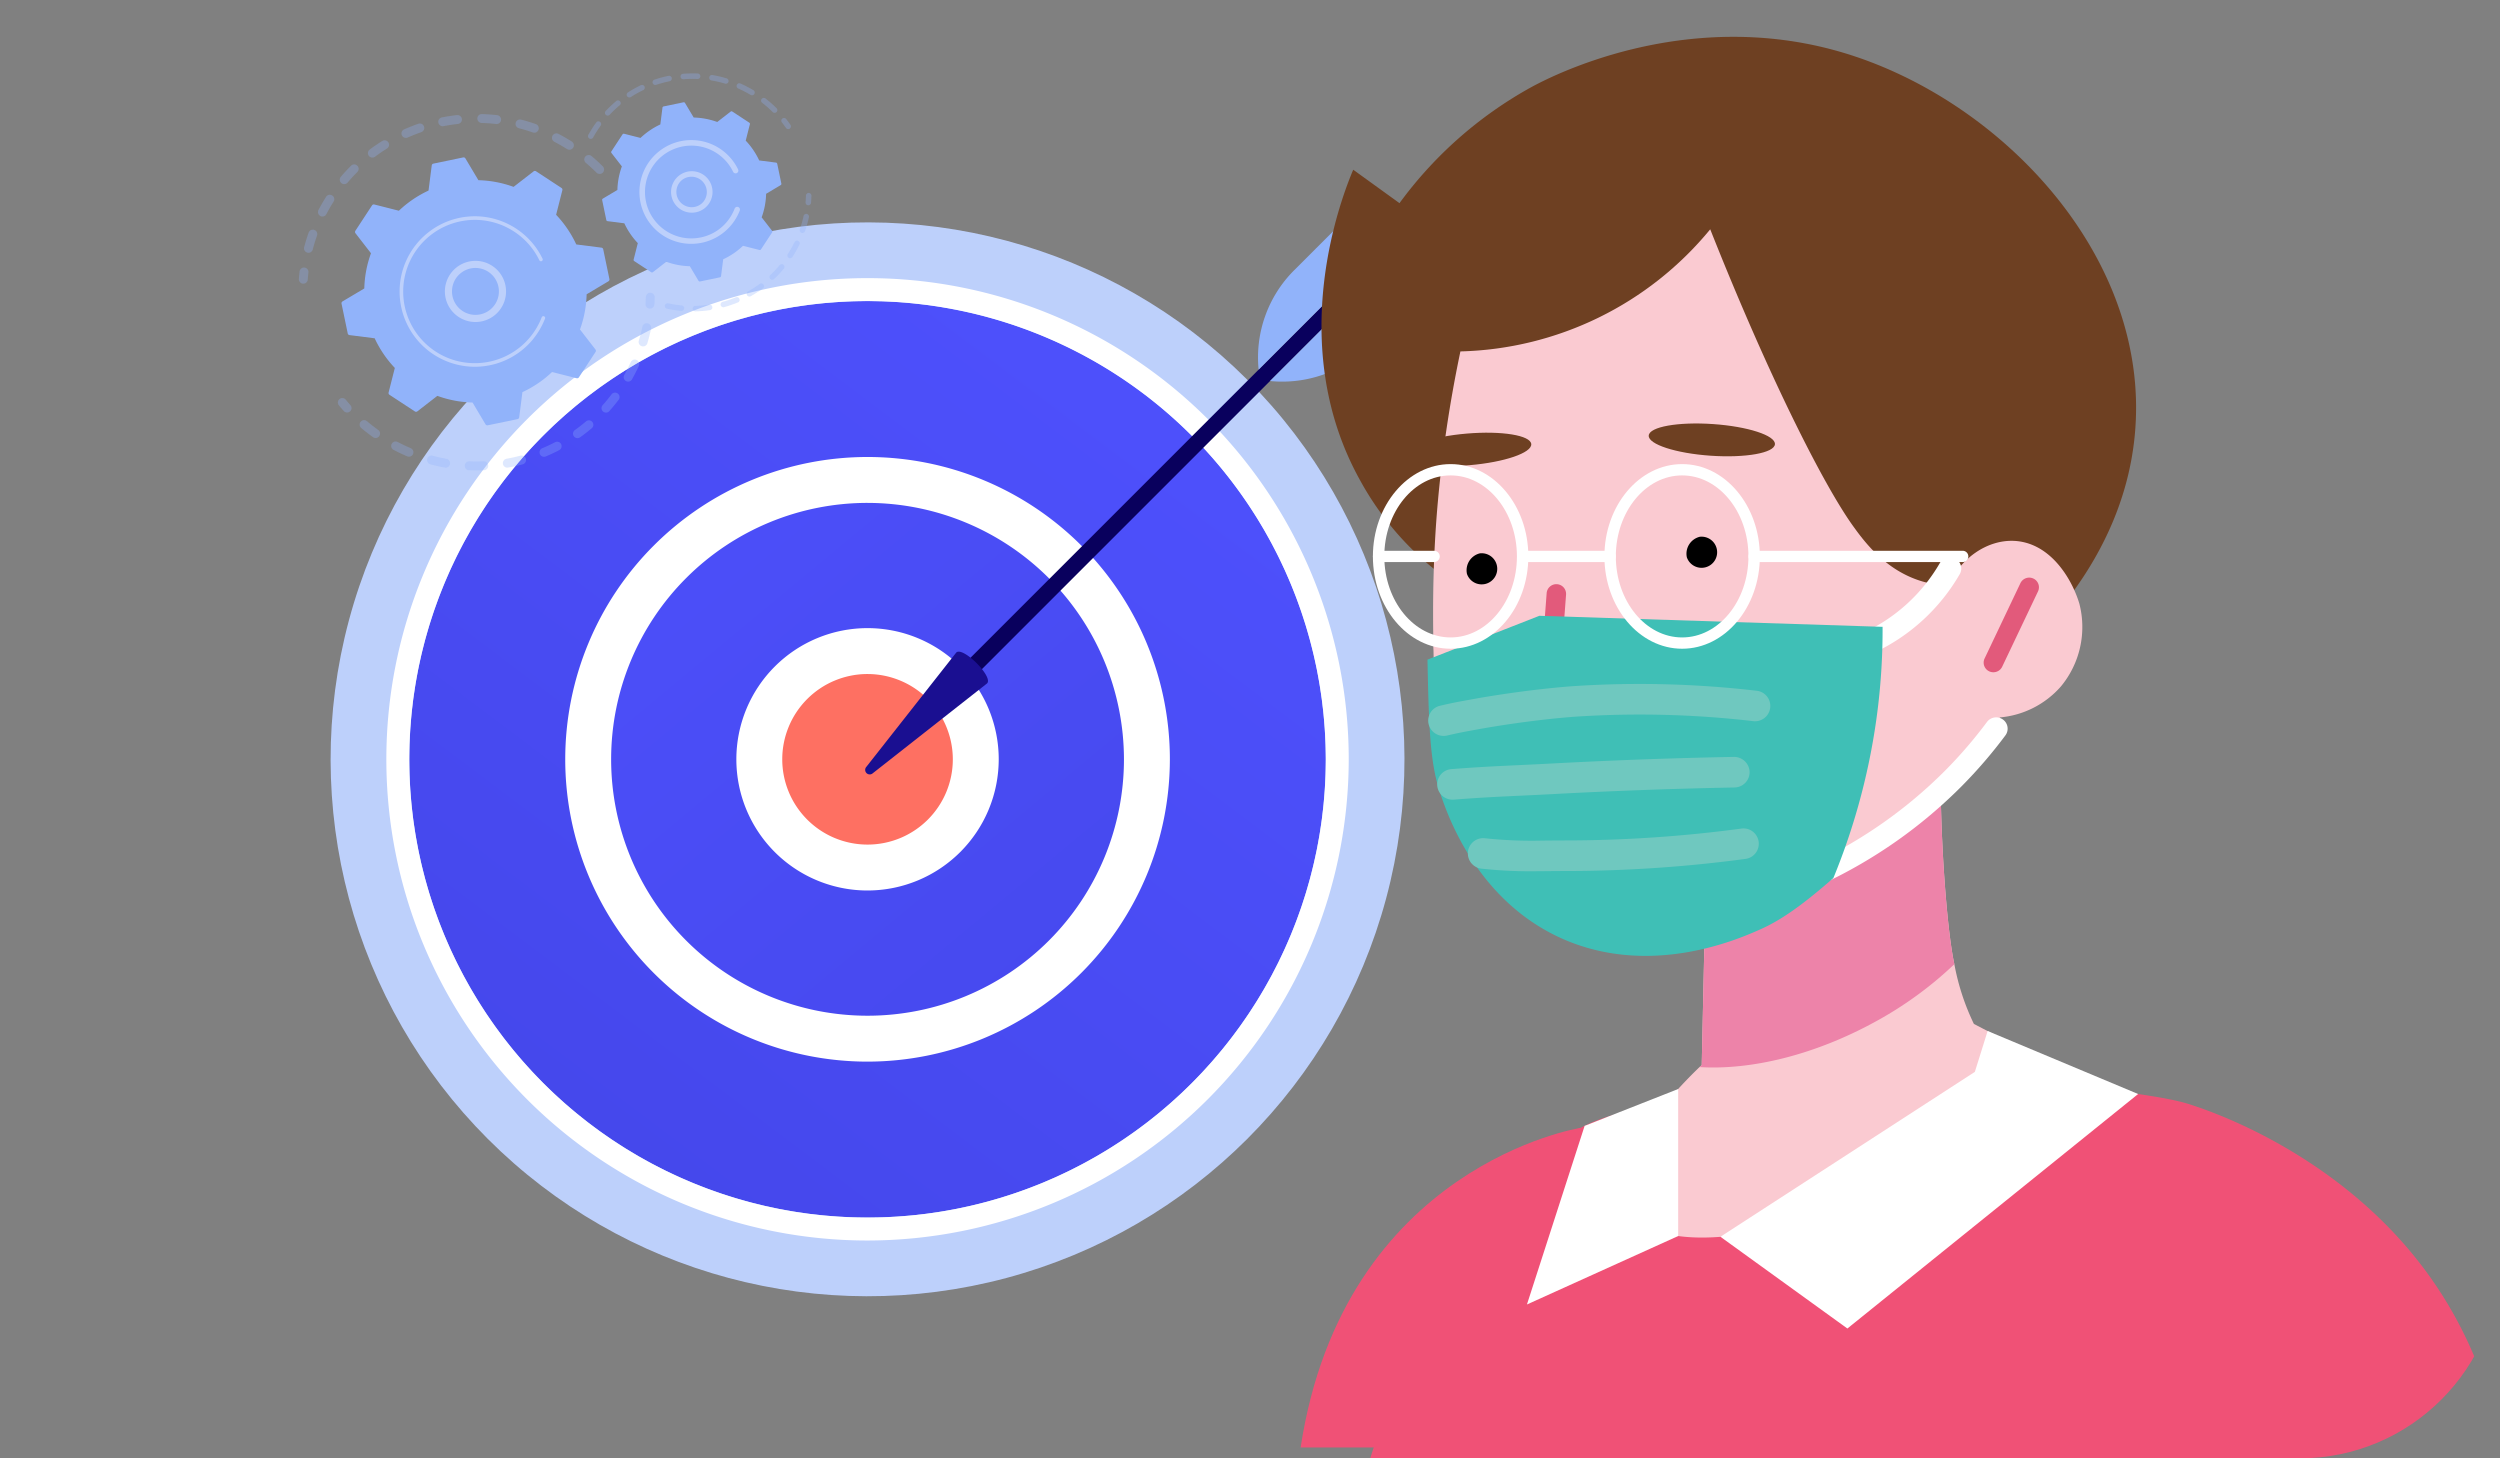 <svg xmlns="http://www.w3.org/2000/svg" xmlns:xlink="http://www.w3.org/1999/xlink" width="312" height="182" viewBox="0 0 312 182">
  <rect x="0" y="0" width="312" height="182" fill="#808080" stroke="none"/>
  <defs>
    <clipPath id="clip-path">
      <rect id="Rectángulo_5788" data-name="Rectángulo 5788" width="311.999" height="182" rx="25" transform="translate(2423.349 -8936.463)" fill="none" opacity="0.4"/>
    </clipPath>
    <linearGradient id="linear-gradient" x1="0.936" y1="-0.078" x2="-0.19" y2="1.416" gradientUnits="objectBoundingBox">
      <stop offset="0" stop-color="#4f52ff"/>
      <stop offset="1" stop-color="#4042e2"/>
    </linearGradient>
    <linearGradient id="linear-gradient-2" x1="1.214" y1="-0.449" x2="-0.632" y2="2.003" xlink:href="#linear-gradient"/>
    <linearGradient id="linear-gradient-3" x1="0.932" y1="-2.907" x2="0.667" y2="-0.816" gradientUnits="objectBoundingBox">
      <stop offset="0" stop-color="#ff928e"/>
      <stop offset="1" stop-color="#fe7062"/>
    </linearGradient>
    <linearGradient id="linear-gradient-4" x1="-203.117" y1="-3.697" x2="-211.117" y2="-2.838" gradientUnits="objectBoundingBox">
      <stop offset="0" stop-color="#09005d"/>
      <stop offset="1" stop-color="#1a0f91"/>
    </linearGradient>
    <linearGradient id="linear-gradient-5" x1="-25.178" y1="-21.471" x2="-25.499" y2="-18.024" xlink:href="#linear-gradient-4"/>
  </defs>
  <g id="Grupo_55997" data-name="Grupo 55997" transform="translate(-2423.349 8936.463)">
    <rect id="Rectángulo_5789" data-name="Rectángulo 5789" width="311.999" height="182" rx="25" transform="translate(2423.349 -8936.463)" fill="none" opacity="0.4"/>
    <g id="Enmascarar_grupo_8" data-name="Enmascarar grupo 8" clip-path="url(#clip-path)">
      <g id="Grupo_55946" data-name="Grupo 55946" transform="translate(2020.026 -11816.631)">
        <g id="Grupo_55913" data-name="Grupo 55913" transform="translate(416.829 2880.167)">
          <g id="Grupo_55911" data-name="Grupo 55911" transform="translate(0 0)">
            <circle id="Elipse_4524" data-name="Elipse 4524" cx="67.008" cy="67.008" r="67.008" transform="translate(0 94.764) rotate(-45)" fill="#bdd0fb"/>
            <g id="Grupo_55908" data-name="Grupo 55908" transform="translate(34.71 34.71)">
              <circle id="Elipse_4525" data-name="Elipse 4525" cx="57.189" cy="57.189" r="57.189" transform="translate(2.864 2.864)" fill="url(#linear-gradient)"/>
              <path id="Trazado_103975" data-name="Trazado 103975" d="M543.888,3068.135a60.053,60.053,0,1,1,60.053-60.053A60.121,60.121,0,0,1,543.888,3068.135Zm0-117.242a57.189,57.189,0,1,0,57.189,57.189A57.253,57.253,0,0,0,543.888,2950.893Z" transform="translate(-483.835 -2948.028)" fill="#fff"/>
            </g>
            <g id="Grupo_55909" data-name="Grupo 55909" transform="translate(52.821 52.821)">
              <circle id="Elipse_4526" data-name="Elipse 4526" cx="34.865" cy="34.865" r="34.865" transform="matrix(0.23, -0.973, 0.973, 0.23, 0, 67.865)" fill="url(#linear-gradient-2)"/>
              <path id="Trazado_103976" data-name="Trazado 103976" d="M565.852,3067.774a37.729,37.729,0,1,1,37.73-37.729A37.772,37.772,0,0,1,565.852,3067.774Zm0-69.73a32,32,0,1,0,32,32A32.037,32.037,0,0,0,565.852,2998.045Z" transform="translate(-523.909 -2988.103)" fill="#fff"/>
            </g>
            <g id="Grupo_55910" data-name="Grupo 55910" transform="translate(78.391 78.391)">
              <circle id="Elipse_4527" data-name="Elipse 4527" cx="13.508" cy="13.508" r="13.508" transform="translate(0.122 26.415) rotate(-76.717)" fill="url(#linear-gradient-3)"/>
              <path id="Trazado_103977" data-name="Trazado 103977" d="M586.864,3067.429a16.372,16.372,0,1,1,16.372-16.372A16.391,16.391,0,0,1,586.864,3067.429Zm0-27.016a10.643,10.643,0,1,0,10.643,10.643A10.655,10.655,0,0,0,586.864,3040.414Z" transform="translate(-570.492 -3034.685)" fill="#fff"/>
            </g>
          </g>
          <g id="Grupo_55912" data-name="Grupo 55912" transform="translate(94.486 23.782)">
            <rect id="Rectángulo_5778" data-name="Rectángulo 5778" width="2.012" height="76.192" transform="matrix(-0.707, -0.707, 0.707, -0.707, 11.763, 62.516)" fill="url(#linear-gradient-4)"/>
            <path id="Trazado_103978" data-name="Trazado 103978" d="M613.768,3040.625c.817-.816,4.665,3.032,3.848,3.848l-14.272,11.22a.567.567,0,0,1-.8-.8Z" transform="translate(-602.421 -2982.965)" fill="url(#linear-gradient-5)"/>
            <path id="Trazado_103979" data-name="Trazado 103979" d="M717.719,2943.548l7.248.72-9.95,9.95a15.381,15.381,0,0,1-12.4,4.43h0Z" transform="translate(-652.112 -2934.877)" fill="#91b3fa"/>
            <path id="Trazado_103980" data-name="Trazado 103980" d="M714.823,2933.595l-.72-7.248-9.95,9.95a15.383,15.383,0,0,0-4.43,12.4h0Z" transform="translate(-650.638 -2926.347)" fill="#91b3fa"/>
          </g>
        </g>
        <g id="Grupo_55924" data-name="Grupo 55924" transform="translate(440.621 2889.327)">
          <g id="Grupo_55918" data-name="Grupo 55918" transform="translate(0 5.074)">
            <g id="Grupo_55914" data-name="Grupo 55914" opacity="0.3">
              <path id="Trazado_103981" data-name="Trazado 103981" d="M500.826,2914.625a.557.557,0,0,1-.788,0c-.422-.422-.869-.833-1.328-1.22a.557.557,0,0,1-.074-.776l.007-.008a.557.557,0,0,1,.784-.067c.483.408.954.84,1.4,1.285a.557.557,0,0,1,.039.744C500.853,2914.6,500.84,2914.611,500.826,2914.625Zm-4.48-2.951c-.507-.32-1.033-.623-1.564-.9a.557.557,0,0,1,.513-.989c.558.289,1.111.607,1.646.945a.557.557,0,1,1-.595.941Zm-4.251-2.062c-.565-.2-1.144-.376-1.725-.526a.557.557,0,1,1,.279-1.078c.611.158,1.221.344,1.816.554a.557.557,0,0,1,.34.711.541.541,0,0,1-.093.165A.556.556,0,0,1,492.095,2909.611Zm-4.605-1.06c-.6-.068-1.2-.111-1.8-.127a.557.557,0,0,1,.031-1.113c.63.018,1.267.063,1.894.134a.557.557,0,1,1-.126,1.106Zm-4.727-.007c-.594.065-1.194.158-1.783.274a.557.557,0,1,1-.215-1.092c.62-.122,1.251-.219,1.876-.289a.557.557,0,0,1,.122,1.107Zm-4.61,1.038c-.566.2-1.13.418-1.678.662a.557.557,0,0,1-.452-1.018c.576-.256,1.17-.49,1.766-.7a.557.557,0,1,1,.364,1.052Zm-14.2,15.026a.557.557,0,0,1-.4-.679c.159-.61.346-1.22.558-1.816a.557.557,0,1,1,1.05.372c-.2.565-.379,1.146-.529,1.724a.556.556,0,0,1-.679.4Zm9.939-12.993c-.508.317-1.008.659-1.487,1.019a.557.557,0,0,1-.669-.891c.5-.378,1.031-.739,1.566-1.072a.557.557,0,0,1,.728.823A.565.565,0,0,1,473.89,2911.616Zm-8.312,8.421a.557.557,0,0,1-.237-.751c.291-.558.611-1.112.948-1.645a.557.557,0,1,1,.94.6c-.321.507-.625,1.032-.9,1.563a.569.569,0,0,1-.061.094A.557.557,0,0,1,465.578,2920.038Zm4.61-5.487c-.424.422-.835.868-1.222,1.326a.557.557,0,0,1-.857-.71l.008-.009c.408-.482.84-.951,1.287-1.4a.557.557,0,0,1,.826.745A.533.533,0,0,1,470.188,2914.551Z" transform="translate(-462.895 -2907.311)" fill="#91b3fa"/>
              <path id="Trazado_103982" data-name="Trazado 103982" d="M463.343,2944.525a.556.556,0,0,0,.122-.309c.021-.286.049-.577.081-.864a.557.557,0,1,0-1.106-.127c-.035.3-.064.607-.086.909a.557.557,0,0,0,.988.391Z" transform="translate(-462.353 -2923.558)" fill="#91b3fa"/>
            </g>
            <g id="Grupo_55915" data-name="Grupo 55915" transform="translate(4.88 22.286)" opacity="0.3">
              <path id="Trazado_103983" data-name="Trazado 103983" d="M472.94,2974.4a.557.557,0,0,0-.018-.722c-.192-.214-.382-.435-.566-.658a.557.557,0,1,0-.859.708c.193.234.394.468.6.693a.557.557,0,0,0,.786.043A.575.575,0,0,0,472.94,2974.4Z" transform="translate(-471.369 -2959.643)" fill="#91b3fa"/>
              <path id="Trazado_103984" data-name="Trazado 103984" d="M507.507,2966.532a.557.557,0,0,1-.83-.742c.391-.437.769-.9,1.128-1.371a.557.557,0,0,1,.888.672q-.234.309-.476.607C507.988,2965.982,507.749,2966.263,507.507,2966.532Zm2.091-3.767a.557.557,0,0,1-.212-.758c.289-.515.56-1.047.8-1.583a.557.557,0,1,1,1.013.462c-.257.564-.542,1.125-.846,1.666a.567.567,0,0,1-.053.079A.558.558,0,0,1,509.6,2962.765Zm-4.264,5.884c-.473.4-.969.787-1.475,1.147a.557.557,0,0,1-.646-.907c.481-.342.952-.708,1.4-1.089a.557.557,0,0,1,.793.775A.582.582,0,0,1,505.333,2968.649Zm6.243-10.23a.556.556,0,0,1-.374-.693c.169-.564.316-1.143.436-1.72a.557.557,0,1,1,1.09.228c-.127.607-.281,1.217-.46,1.812a.554.554,0,0,1-.693.374Zm-10.3,12.962c-.549.287-1.117.554-1.69.794a.556.556,0,1,1-.431-1.026c.544-.229,1.084-.482,1.606-.755a.557.557,0,0,1,.516.987Zm-4.56,1.775c-.6.161-1.213.3-1.823.407a.557.557,0,0,1-.2-1.1c.58-.1,1.163-.234,1.732-.386a.557.557,0,0,1,.576.889A.551.551,0,0,1,496.714,2973.156Zm-4.839.74c-.621.025-1.249.025-1.868,0a.557.557,0,0,1,.047-1.113c.588.025,1.185.025,1.775,0a.557.557,0,0,1,.047,1.113Zm-4.885-.334c-.611-.11-1.224-.248-1.824-.409a.557.557,0,0,1,.29-1.075c.568.153,1.151.284,1.732.389a.557.557,0,0,1-.2,1.1Zm-4.695-1.4c-.57-.242-1.138-.511-1.687-.8a.557.557,0,1,1,.519-.985c.522.275,1.061.53,1.6.76a.556.556,0,0,1,.3.73.57.57,0,0,1-.08.134A.558.558,0,0,1,482.3,2972.163Zm-4.268-2.394c-.372-.265-.739-.545-1.093-.832q-.192-.156-.38-.315a.551.551,0,0,1-.065-.784.557.557,0,0,1,.785-.065q.179.151.361.3c.337.273.686.539,1.039.792a.556.556,0,0,1,.129.776.3.3,0,0,1-.021.027A.556.556,0,0,1,478.028,2969.769Z" transform="translate(-473.656 -2951.729)" fill="#91b3fa"/>
              <path id="Trazado_103985" data-name="Trazado 103985" d="M543.256,2950.277a.553.553,0,0,0,.123-.312c.021-.3.036-.607.044-.912a.557.557,0,0,0-1.113-.031c-.008.289-.022.581-.042.866a.557.557,0,0,0,.988.389Z" transform="translate(-503.889 -2948.481)" fill="#91b3fa"/>
            </g>
            <g id="Grupo_55917" data-name="Grupo 55917" transform="translate(5.317 5.412)">
              <path id="Trazado_103986" data-name="Trazado 103986" d="M504.842,2928.775a.26.26,0,0,0-.222-.205l-3.142-.4a13.793,13.793,0,0,0-2.514-3.7l.778-3.068a.261.261,0,0,0-.11-.282l-3.177-2.083a.261.261,0,0,0-.3.012l-2.5,1.937a13.806,13.806,0,0,0-4.392-.833l-1.621-2.721a.26.26,0,0,0-.277-.121l-3.719.773a.259.259,0,0,0-.205.221l-.4,3.142a13.786,13.786,0,0,0-3.7,2.515l-3.068-.778a.259.259,0,0,0-.281.109l-2.083,3.177a.261.261,0,0,0,.012.3l1.937,2.5a13.805,13.805,0,0,0-.833,4.392l-2.721,1.62a.26.26,0,0,0-.121.277l.774,3.719a.26.26,0,0,0,.221.205l3.142.4a13.789,13.789,0,0,0,2.514,3.7l-.778,3.068a.259.259,0,0,0,.109.281l3.177,2.083a.259.259,0,0,0,.3-.012l2.5-1.936a13.8,13.8,0,0,0,4.392.832l1.62,2.721a.26.26,0,0,0,.277.122l3.72-.773a.261.261,0,0,0,.205-.222l.4-3.142a13.813,13.813,0,0,0,3.7-2.514l3.068.778a.26.26,0,0,0,.281-.11l2.083-3.177a.26.26,0,0,0-.012-.3l-1.936-2.5a13.785,13.785,0,0,0,.832-4.392l2.721-1.621a.26.26,0,0,0,.122-.277Z" transform="translate(-472.175 -2917.309)" fill="#91b3fa"/>
              <g id="Grupo_55916" data-name="Grupo 55916" transform="translate(12.904 12.906)">
                <path id="Trazado_103987" data-name="Trazado 103987" d="M502.416,2947.78a3.816,3.816,0,1,1,.384-.409A3.823,3.823,0,0,1,502.416,2947.78Zm-5.509-2.935a2.927,2.927,0,1,0,.944-2.032,2.989,2.989,0,0,0-.3.317A2.9,2.9,0,0,0,496.908,2944.844Z" transform="translate(-496.014 -2941.151)" fill="#bdd0fb"/>
              </g>
              <path id="Trazado_103988" data-name="Trazado 103988" d="M502.245,2946.195a9.488,9.488,0,0,0,.569-.78h0c.056-.085.11-.171.164-.259a9.464,9.464,0,0,0,.679-1.342l.008-.019.022-.054c.014-.035.028-.07.041-.1a.223.223,0,0,0-.416-.16,8.952,8.952,0,0,1-8.479,5.731,8.883,8.883,0,0,1-4.775-1.461,9.033,9.033,0,0,1-.744-.543,8.945,8.945,0,1,1,13.7-10.838.22.22,0,0,0,.06.076.223.223,0,0,0,.341-.27,9.391,9.391,0,1,0-14.38,11.378,9.614,9.614,0,0,0,.78.569,9.392,9.392,0,0,0,12.432-1.924Z" transform="translate(-478.318 -2923.534)" fill="#bdd0fb"/>
            </g>
          </g>
          <g id="Grupo_55923" data-name="Grupo 55923" transform="translate(36.081 0)">
            <g id="Grupo_55919" data-name="Grupo 55919" opacity="0.3">
              <path id="Trazado_103989" data-name="Trazado 103989" d="M574.712,2909.487a.344.344,0,0,0,.016-.412c-.166-.24-.341-.479-.521-.708a.344.344,0,1,0-.541.424c.172.219.338.446.5.675a.344.344,0,0,0,.55.021Z" transform="translate(-549.458 -2902.66)" fill="#91b3fa"/>
              <path id="Trazado_103990" data-name="Trazado 103990" d="M552.542,2902.759a.344.344,0,0,1-.487,0,14.334,14.334,0,0,0-1.073-.964c-.078-.064-.158-.126-.238-.189a.344.344,0,0,1-.061-.482.356.356,0,0,1,.483-.06q.126.1.25.2a14.978,14.978,0,0,1,1.125,1.011.344.344,0,0,1,.025.46Zm-3.24-2.137a14.294,14.294,0,0,0-1.551-.8.344.344,0,0,1,.278-.629,14.985,14.985,0,0,1,1.626.84.345.345,0,0,1,.119.472.442.442,0,0,1-.029.041A.344.344,0,0,1,549.3,2900.622Zm-3.19-1.405a14.157,14.157,0,0,0-1.7-.4.344.344,0,0,1,.114-.678,14.855,14.855,0,0,1,1.784.416.344.344,0,0,1,.231.427.358.358,0,0,1-.062.118A.345.345,0,0,1,546.112,2899.217Zm-3.438-.579a14.306,14.306,0,0,0-1.746.032.344.344,0,0,1-.055-.686,15.01,15.01,0,0,1,1.831-.034.344.344,0,0,1-.03.688Zm-3.475.278a14.386,14.386,0,0,0-1.686.455.344.344,0,0,1-.219-.652,14.987,14.987,0,0,1,1.766-.478.344.344,0,1,1,.139.674Zm-3.3,1.113a14.1,14.1,0,0,0-1.522.852.344.344,0,1,1-.372-.578,14.725,14.725,0,0,1,1.6-.894.344.344,0,0,1,.416.527A.34.34,0,0,1,535.9,2900.029Zm-2.928,1.886a14.041,14.041,0,0,0-1.267,1.2.344.344,0,0,1-.5-.47,14.844,14.844,0,0,1,1.329-1.259.344.344,0,0,1,.488.48A.39.39,0,0,1,532.969,2901.916Zm-3.783,4.156a.344.344,0,0,1-.134-.467,14.944,14.944,0,0,1,.844-1.348q.069-.1.14-.2a.344.344,0,0,1,.556.405c-.045.061-.089.122-.133.186a14.178,14.178,0,0,0-.805,1.287.418.418,0,0,1-.034.05A.345.345,0,0,1,529.186,2906.072Z" transform="translate(-529.008 -2897.937)" fill="#91b3fa"/>
            </g>
            <g id="Grupo_55920" data-name="Grupo 55920" transform="translate(9.586 14.918)" opacity="0.3">
              <path id="Trazado_103991" data-name="Trazado 103991" d="M561.58,2937.161a15.027,15.027,0,0,1-1.234,1.312.344.344,0,0,1-.471-.5,14.306,14.306,0,0,0,1.176-1.251.344.344,0,0,1,.532.436Zm.592-1.349a.344.344,0,0,1-.1-.475,14.308,14.308,0,0,0,.846-1.5.344.344,0,0,1,.618.3,15.027,15.027,0,0,1-.886,1.567l-.022.03A.343.343,0,0,1,562.171,2935.811Zm-3.209,3.813a14.892,14.892,0,0,1-1.514.975.344.344,0,0,1-.337-.6,14.2,14.2,0,0,0,1.445-.93.344.344,0,0,1,.47.494A.359.359,0,0,1,558.962,2939.625Zm4.823-6.935a.344.344,0,0,1-.213-.437,14.091,14.091,0,0,0,.459-1.655.344.344,0,1,1,.673.143,14.84,14.84,0,0,1-.481,1.736.335.335,0,0,1-.058.1A.344.344,0,0,1,563.785,2932.69Zm-7.958,8.692a14.982,14.982,0,0,1-1.7.582.344.344,0,1,1-.182-.663,14.215,14.215,0,0,0,1.625-.555.344.344,0,1,1,.261.636Zm-3.465.955a15.093,15.093,0,0,1-1.794.157.344.344,0,1,1-.018-.687,14.437,14.437,0,0,0,1.711-.151.344.344,0,0,1,.1.681Zm-3.594.1a14.927,14.927,0,0,1-1.78-.277.344.344,0,0,1,.147-.673,14.032,14.032,0,0,0,1.7.265.344.344,0,0,1-.064.685Z" transform="translate(-546.717 -2927.712)" fill="#91b3fa"/>
              <path id="Trazado_103992" data-name="Trazado 103992" d="M579.783,2926.915a.345.345,0,0,0,.075-.187c.026-.293.042-.588.05-.878a.344.344,0,0,0-.688-.019c-.008.275-.023.558-.048.837a.344.344,0,0,0,.61.246Z" transform="translate(-561.604 -2925.497)" fill="#91b3fa"/>
            </g>
            <g id="Grupo_55922" data-name="Grupo 55922" transform="translate(1.757 3.598)">
              <path id="Trazado_103993" data-name="Trazado 103993" d="M554.114,2912.258a.174.174,0,0,0-.148-.138l-2.1-.269a9.227,9.227,0,0,0-1.682-2.473l.52-2.053a.173.173,0,0,0-.073-.188l-2.126-1.394a.173.173,0,0,0-.2.008l-1.675,1.3a9.217,9.217,0,0,0-2.939-.556l-1.084-1.821a.175.175,0,0,0-.185-.082l-2.489.518a.175.175,0,0,0-.138.148l-.268,2.1a9.215,9.215,0,0,0-2.473,1.682l-2.053-.521a.175.175,0,0,0-.188.073l-1.394,2.126a.174.174,0,0,0,.008.2l1.3,1.675a9.235,9.235,0,0,0-.557,2.939l-1.821,1.084a.174.174,0,0,0-.081.185l.518,2.489a.174.174,0,0,0,.148.137l2.1.268a9.236,9.236,0,0,0,1.682,2.473l-.52,2.053a.173.173,0,0,0,.073.188l2.126,1.394a.174.174,0,0,0,.2-.008l1.675-1.3a9.245,9.245,0,0,0,2.939.557l1.084,1.821a.175.175,0,0,0,.185.081l2.489-.518a.176.176,0,0,0,.138-.149l.268-2.1a9.224,9.224,0,0,0,2.473-1.683l2.053.521a.174.174,0,0,0,.188-.074l1.394-2.125a.175.175,0,0,0-.008-.2l-1.3-1.675a9.231,9.231,0,0,0,.557-2.939l1.821-1.085a.173.173,0,0,0,.081-.185Z" transform="translate(-532.254 -2904.584)" fill="#91b3fa"/>
              <g id="Grupo_55921" data-name="Grupo 55921" transform="translate(8.59 8.591)">
                <path id="Trazado_103994" data-name="Trazado 103994" d="M552.484,2924.97a2.588,2.588,0,1,1,.264-.281A2.726,2.726,0,0,1,552.484,2924.97Zm-3.169-.621a1.914,1.914,0,0,0,2.7.115h0a1.914,1.914,0,0,0-2.59-2.818,1.973,1.973,0,0,0-.192.205A1.916,1.916,0,0,0,549.315,2924.349Z" transform="translate(-548.124 -2920.455)" fill="#bdd0fb"/>
              </g>
              <path id="Trazado_103995" data-name="Trazado 103995" d="M552.366,2923.862a6.4,6.4,0,0,0,.389-.532,6.488,6.488,0,0,0,.608-1.171l.022-.055a.343.343,0,0,0-.1-.391.366.366,0,0,0-.093-.054.344.344,0,0,0-.444.2,5.839,5.839,0,0,1-.564,1.1h0l-.037.057a5.731,5.731,0,0,1-2.108,1.9,5.81,5.81,0,0,1-1.466.531l-.012,0-.039.008a5.751,5.751,0,0,1-4.354-.827,5.675,5.675,0,0,1-.481-.351,5.791,5.791,0,0,1,6.831-9.333c.165.108.323.224.475.347a5.772,5.772,0,0,1,1.561,1.969.344.344,0,1,0,.619-.3,6.479,6.479,0,1,0-9.921,7.85q.257.208.538.393A6.487,6.487,0,0,0,552.366,2923.862Z" transform="translate(-536.2 -2908.582)" fill="#bdd0fb"/>
            </g>
          </g>
        </g>
        <g id="Grupo_55945" data-name="Grupo 55945" transform="translate(565.641 2884.764)">
          <g id="Grupo_55925" data-name="Grupo 55925" transform="translate(0 129.613)">
            <path id="Trazado_103996" data-name="Trazado 103996" d="M647.6,3176.3H789.809c-1.384-8.216-4.247-17.413-10.948-25.956-11.074-14.129-26.961-19.077-28.188-19.5-2.281-.793-5.49-1.245-11.923-2.147-26.489-3.75-46.356.063-53.7,1.712-2.438.529-5.71,1.338-7.377,1.852a20.144,20.144,0,0,0-3.413,1.4h-.031c-11.672,5.851-19.945,21.909-25.766,39.882C648.162,3174.452,647.879,3175.386,647.6,3176.3Z" transform="translate(-639.343 -3127.107)" fill="#f05176"/>
            <path id="Trazado_103997" data-name="Trazado 103997" d="M667.267,3139.216s-29.541,4.635-34.917,39.881h22.835Z" transform="translate(-632.35 -3132.661)" fill="#f05176"/>
          </g>
          <path id="Trazado_103998" data-name="Trazado 103998" d="M722.11,2966.272c3.8-3.141,14.929-13.173,16.523-28.633,2.3-22.313-16.67-42.268-36.681-48.092-19.634-5.714-36.541,3.257-38.686,4.437a50.717,50.717,0,0,0-16.37,14.434l-5.776-4.173c-1.3,3.095-8.718,21.608.889,38.816a37.2,37.2,0,0,0,11.121,12.472c9.9,6.943,19.114,5.259,39.151,6.776A269.468,269.468,0,0,1,722.11,2966.272Z" transform="translate(-634.557 -2887.66)" fill="#6e4022"/>
          <g id="Grupo_55931" data-name="Grupo 55931" transform="translate(13.051 24.026)">
            <g id="Grupo_55926" data-name="Grupo 55926" transform="translate(26.802 65.008)">
              <path id="Trazado_103999" data-name="Trazado 103999" d="M765.535,3094.314c-7.507,4.3-37.267,20.916-52.773,18.383-1.521-.249-4.978-.839-6.268-3.271-2.969-5.6,7.658-16.068,9.413-17.748l.268-.23.611-27.8,29.234-11.5c-.219,9.253.688,22.2,1.688,26.7a29.4,29.4,0,0,0,2.437,7.45Z" transform="translate(-705.974 -3052.141)" fill="#facad1"/>
              <path id="Trazado_104000" data-name="Trazado 104000" d="M756.127,3078.837a46.653,46.653,0,0,1-9.9,7.2c-7.588,4.154-15.476,6.042-21.9,5.646l.268-.23.611-27.8,29.234-11.5C754.22,3061.394,755.126,3074.344,756.127,3078.837Z" transform="translate(-714.391 -3052.141)" fill="#ed83a9"/>
            </g>
            <path id="Trazado_104001" data-name="Trazado 104001" d="M662.919,2983.988c0,.31.029.621.029.9.171,8.408.313,12.725,1.512,16.422.827,2.51,4.393,13.487,15.231,18.368,11.038,4.938,21.991.113,24.729-1.1,2.766-1.213,5.5-3.216,9.184-6.434,2.31-2.031,5.048-4.6,8.414-7.731,5.02-4.684,8.985-8.69,11.638-11.456a11.455,11.455,0,0,0,7.586-3.865,11.629,11.629,0,0,0,2.311-10.3c-.856-2.935-3.566-7.76-8.329-7.873-3.308-.056-6.474,2.2-8.071,5.586a13.062,13.062,0,0,1-3.167-.508c-4.576-1.332-7.23-4.912-8.669-6.907-3.615-5.015-10.469-18.461-17.84-37.05a41.682,41.682,0,0,1-31.177,15.241,161.909,161.909,0,0,0-2.9,19.743C662.721,2975.27,662.919,2981.778,662.919,2983.988Z" transform="translate(-659.41 -2932.046)" fill="#facad1"/>
            <g id="Grupo_55927" data-name="Grupo 55927" transform="translate(35.13 38.358)">
              <path id="Trazado_104002" data-name="Trazado 104002" d="M721.378,3005.481a1.943,1.943,0,1,0,1.613-2.563A2.177,2.177,0,0,0,721.378,3005.481Z" transform="translate(-721.359 -3002.908)"/>
            </g>
            <g id="Grupo_55928" data-name="Grupo 55928" transform="translate(7.688 40.422)">
              <path id="Trazado_104003" data-name="Trazado 104003" d="M670.681,3009.3a1.943,1.943,0,1,0,1.613-2.564A2.176,2.176,0,0,0,670.681,3009.3Z" transform="translate(-670.662 -3006.722)"/>
            </g>
            <g id="Grupo_55929" data-name="Grupo 55929" transform="translate(16.75 44.294)">
              <path id="Trazado_104004" data-name="Trazado 104004" d="M693.692,3031.487a1.2,1.2,0,0,0,.165-2.391l-2.568-.35a1.682,1.682,0,0,1-1.461-1.664l.9-11.916a1.214,1.214,0,0,0-2.422-.178l-.9,12a4.114,4.114,0,0,0,3.555,4.139l2.566.348A1.188,1.188,0,0,0,693.692,3031.487Z" transform="translate(-687.403 -3013.874)" fill="#e25a7b"/>
            </g>
            <path id="Trazado_104005" data-name="Trazado 104005" d="M728.354,2979.392c-.077,1.091-3.665,1.733-8.014,1.435s-7.813-1.426-7.736-2.517,3.664-1.733,8.013-1.434S728.431,2978.3,728.354,2979.392Z" transform="translate(-682.212 -2952.575)" fill="#6e4022"/>
            <path id="Trazado_104006" data-name="Trazado 104006" d="M672.193,2980.346c.094,1.09-3.351,2.27-7.7,2.637s-7.942-.22-8.036-1.309,3.352-2.271,7.7-2.637S672.1,2979.256,672.193,2980.346Z" transform="translate(-656.46 -2953.55)" fill="#6e4022"/>
            <g id="Grupo_55930" data-name="Grupo 55930" transform="translate(72.189 43.466)">
              <path id="Trazado_104007" data-name="Trazado 104007" d="M791.035,3024.155a1.215,1.215,0,0,0,1.1-.69l4.473-9.406a1.2,1.2,0,0,0-.581-1.6,1.22,1.22,0,0,0-1.616.576l-4.473,9.406a1.2,1.2,0,0,0,.581,1.6A1.226,1.226,0,0,0,791.035,3024.155Z" transform="translate(-789.821 -3012.345)" fill="#e25a7b"/>
            </g>
          </g>
          <g id="Grupo_55934" data-name="Grupo 55934" transform="translate(15.83 64.944)">
            <g id="Grupo_55932" data-name="Grupo 55932" transform="translate(47.267 19.989)">
              <path id="Trazado_104008" data-name="Trazado 104008" d="M750.342,3065.492a1.428,1.428,0,0,1-1.289-.806,1.4,1.4,0,0,1,.674-1.879,58.078,58.078,0,0,0,16.539-11.616,56.46,56.46,0,0,0,5.206-6.051,1.438,1.438,0,0,1,2-.3,1.4,1.4,0,0,1,.3,1.974,59.5,59.5,0,0,1-5.468,6.352,60.842,60.842,0,0,1-17.349,12.188A1.421,1.421,0,0,1,750.342,3065.492Z" transform="translate(-748.914 -3044.565)" fill="#fff"/>
            </g>
            <g id="Grupo_55933" data-name="Grupo 55933" transform="translate(53.726)">
              <path id="Trazado_104009" data-name="Trazado 104009" d="M762.275,3019.689a1.429,1.429,0,0,1-1.289-.805,1.4,1.4,0,0,1,.674-1.88,21.362,21.362,0,0,0,9.415-8.654,1.43,1.43,0,0,1,1.944-.526,1.4,1.4,0,0,1,.532,1.924,24.189,24.189,0,0,1-10.665,9.8A1.419,1.419,0,0,1,762.275,3019.689Z" transform="translate(-760.847 -3007.637)" fill="#fff"/>
            </g>
            <path id="Trazado_104010" data-name="Trazado 104010" d="M661.594,3026.619c.172,8.409.313,12.726,1.512,16.422.827,2.511,4.393,13.487,15.231,18.368,11.038,4.938,21.991.113,24.729-1.1,2.767-1.213,5.5-3.216,9.184-6.434a81.933,81.933,0,0,0,5.537-21.1,80.939,80.939,0,0,0,.605-10.252l-42.832-1.377Z" transform="translate(-661.594 -3013.835)" fill="#3fbfb6"/>
          </g>
          <g id="Grupo_55938" data-name="Grupo 55938" transform="translate(15.921 80.747)">
            <g id="Grupo_55935" data-name="Grupo 55935" transform="translate(4.985 18.045)">
              <path id="Trazado_104011" data-name="Trazado 104011" d="M678.544,3075.514a56.216,56.216,0,0,1-5.819-.318,1.909,1.909,0,1,1,.353-3.8,55.07,55.07,0,0,0,7.183.288c.839-.007,1.84-.018,3.134-.02a165.231,165.231,0,0,0,21.661-1.477,1.91,1.91,0,1,1,.522,3.784,169.179,169.179,0,0,1-22.176,1.511c-1.28,0-2.273.012-3.1.021C679.636,3075.507,679.071,3075.514,678.544,3075.514Z" transform="translate(-670.972 -3070.167)" fill="#6fc8bf"/>
            </g>
            <g id="Grupo_55936" data-name="Grupo 55936" transform="translate(1.115 9.117)">
              <path id="Trazado_104012" data-name="Trazado 104012" d="M665.751,3059.013a1.909,1.909,0,0,1-.149-3.813c3.409-.264,5.55-.363,8.261-.491,1.28-.059,2.671-.125,4.366-.215,7.471-.4,15.082-.677,22.625-.819a1.949,1.949,0,0,1,1.967,1.872,1.918,1.918,0,0,1-1.893,1.945c-7.5.142-15.064.417-22.49.816-1.705.092-3.1.156-4.392.216-2.679.126-4.794.225-8.143.485C665.852,3059.011,665.8,3059.013,665.751,3059.013Z" transform="translate(-663.822 -3053.674)" fill="#6fc8bf"/>
            </g>
            <g id="Grupo_55937" data-name="Grupo 55937">
              <path id="Trazado_104013" data-name="Trazado 104013" d="M663.691,3043.331a1.927,1.927,0,0,1-1.877-1.474,1.907,1.907,0,0,1,1.438-2.294c1.577-.366,2.172-.478,4.439-.884,1.008-.183,6.321-1.11,11.968-1.545a126.026,126.026,0,0,1,23.109.563,1.909,1.909,0,1,1-.439,3.793,122.072,122.072,0,0,0-22.369-.548c-5.46.42-10.6,1.317-11.578,1.493-2.331.42-2.811.512-4.249.845A1.91,1.91,0,0,1,663.691,3043.331Z" transform="translate(-661.762 -3036.832)" fill="#6fc8bf"/>
            </g>
          </g>
          <g id="Grupo_55944" data-name="Grupo 55944" transform="translate(9.017 53.324)">
            <g id="Grupo_55939" data-name="Grupo 55939" transform="translate(46.87 10.817)">
              <path id="Trazado_104014" data-name="Trazado 104014" d="M762.333,3007.563H736.308a.705.705,0,1,1,0-1.41h26.025a.705.705,0,1,1,0,1.41Z" transform="translate(-735.595 -3006.153)" fill="#fff"/>
            </g>
            <g id="Grupo_55940" data-name="Grupo 55940" transform="translate(17.977 10.817)">
              <path id="Trazado_104015" data-name="Trazado 104015" d="M693.849,3007.563H682.932a.705.705,0,1,1,0-1.41h10.917a.705.705,0,1,1,0,1.41Z" transform="translate(-682.219 -3006.153)" fill="#fff"/>
            </g>
            <g id="Grupo_55941" data-name="Grupo 55941" transform="translate(0 10.817)">
              <path id="Trazado_104016" data-name="Trazado 104016" d="M656.648,3007.563h-6.928a.705.705,0,1,1,0-1.41h6.928a.705.705,0,1,1,0,1.41Z" transform="translate(-649.008 -3006.153)" fill="#fff"/>
            </g>
            <g id="Grupo_55942" data-name="Grupo 55942">
              <path id="Trazado_104017" data-name="Trazado 104017" d="M658.71,3009.212c-5.35,0-9.7-5.168-9.7-11.52s4.352-11.522,9.7-11.522,9.7,5.168,9.7,11.522S664.059,3009.212,658.71,3009.212Zm0-21.631c-4.564,0-8.276,4.536-8.276,10.111s3.713,10.11,8.276,10.11,8.275-4.536,8.275-10.11S663.272,2987.581,658.71,2987.581Z" transform="translate(-649.008 -2986.17)" fill="#fff"/>
            </g>
            <g id="Grupo_55943" data-name="Grupo 55943" transform="translate(28.894)">
              <path id="Trazado_104018" data-name="Trazado 104018" d="M712.088,3009.212c-5.349,0-9.7-5.168-9.7-11.52s4.352-11.522,9.7-11.522,9.7,5.168,9.7,11.522S717.436,3009.212,712.088,3009.212Zm0-21.631c-4.562,0-8.275,4.536-8.275,10.111s3.713,10.11,8.275,10.11,8.275-4.536,8.275-10.11S716.65,2987.581,712.088,2987.581Z" transform="translate(-702.387 -2986.17)" fill="#fff"/>
            </g>
          </g>
          <path id="Trazado_104019" data-name="Trazado 104019" d="M762.482,3116.872l-1.594,5.1-31.754,20.579,15.845,11.451,36.284-29.266Z" transform="translate(-676.744 -2992.799)" fill="#fff"/>
          <path id="Trazado_104020" data-name="Trazado 104020" d="M703.4,3130.244v18.348l-18.874,8.544,7.2-22.292Z" transform="translate(-656.282 -2998.932)" fill="#fff"/>
        </g>
      </g>
    </g>
  </g>
</svg>
